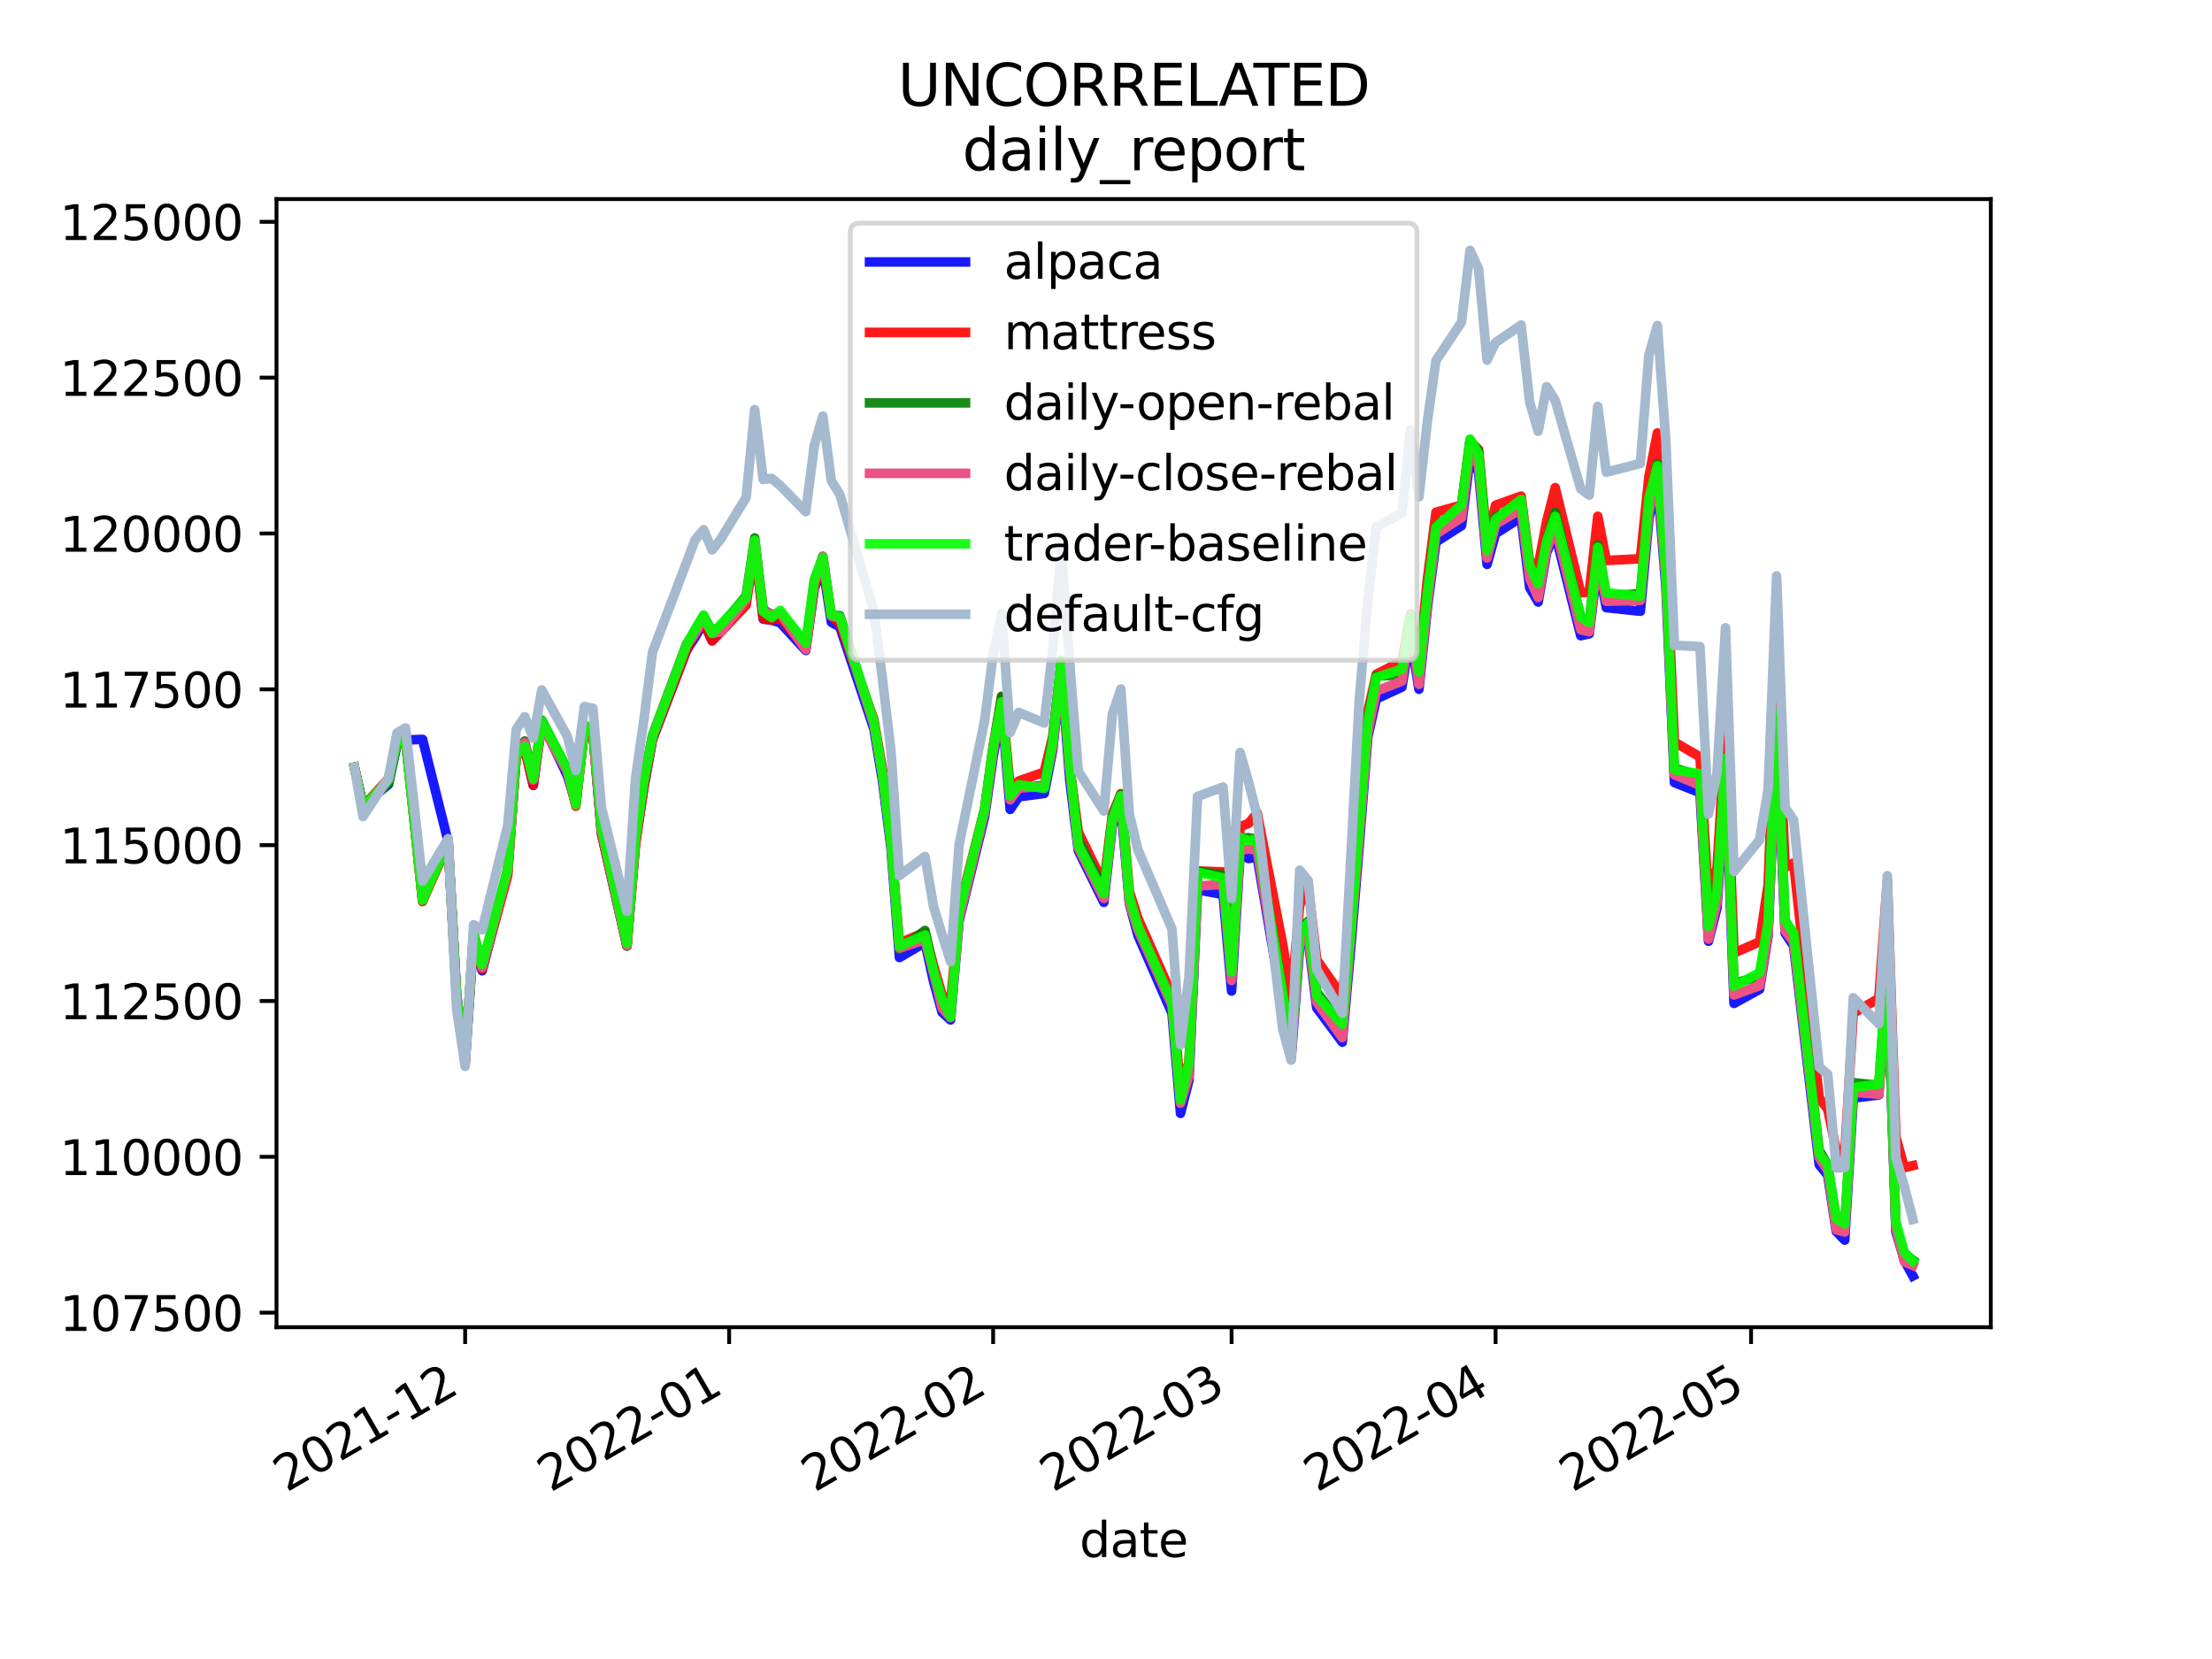 <?xml version="1.0" encoding="utf-8" standalone="no"?>
<!DOCTYPE svg PUBLIC "-//W3C//DTD SVG 1.1//EN"
  "http://www.w3.org/Graphics/SVG/1.1/DTD/svg11.dtd">
<svg height="345.6pt" version="1.1" viewBox="0 0 460.8 345.6" width="460.8pt" xmlns="http://www.w3.org/2000/svg" xmlns:xlink="http://www.w3.org/1999/xlink">
 <defs>
  <style type="text/css">*{stroke-linecap:butt;stroke-linejoin:round;}</style>
 </defs>
 <g id="figure_1">
  <g id="patch_1">
   <path d="M 0 345.6 
L 460.8 345.6 
L 460.8 0 
L 0 0 
z
" style="fill:#ffffff;"/>
  </g>
  <g id="axes_1">
   <g id="patch_2">
    <path d="M 57.6 276.48 
L 414.72 276.48 
L 414.72 41.472 
L 57.6 41.472 
z
" style="fill:#ffffff;"/>
   </g>
   <g id="matplotlib.axis_1">
    <g id="xtick_1">
     <g id="line2d_1">
      <defs>
       <path d="M 0 0 
L 0 3.5 
" id="mfcf75a4aae" style="stroke:#000000;stroke-width:0.8;"/>
      </defs>
      <g>
       <use style="stroke:#000000;stroke-width:0.8;" x="96.896" xlink:href="#mfcf75a4aae" y="276.48"/>
      </g>
     </g>
     <g id="text_1">
      <!-- 2021-12 -->
      <g transform="translate(59.671 310.952)rotate(-30)scale(0.1 -0.1)">
       <defs>
        <path d="M 1228 531 
L 3431 531 
L 3431 0 
L 469 0 
L 469 531 
Q 828 903 1448 1529 
Q 2069 2156 2228 2338 
Q 2531 2678 2651 2914 
Q 2772 3150 2772 3378 
Q 2772 3750 2511 3984 
Q 2250 4219 1831 4219 
Q 1534 4219 1204 4116 
Q 875 4013 500 3803 
L 500 4441 
Q 881 4594 1212 4672 
Q 1544 4750 1819 4750 
Q 2544 4750 2975 4387 
Q 3406 4025 3406 3419 
Q 3406 3131 3298 2873 
Q 3191 2616 2906 2266 
Q 2828 2175 2409 1742 
Q 1991 1309 1228 531 
z
" id="DejaVuSans-32" transform="scale(0.016)"/>
        <path d="M 2034 4250 
Q 1547 4250 1301 3770 
Q 1056 3291 1056 2328 
Q 1056 1369 1301 889 
Q 1547 409 2034 409 
Q 2525 409 2770 889 
Q 3016 1369 3016 2328 
Q 3016 3291 2770 3770 
Q 2525 4250 2034 4250 
z
M 2034 4750 
Q 2819 4750 3233 4129 
Q 3647 3509 3647 2328 
Q 3647 1150 3233 529 
Q 2819 -91 2034 -91 
Q 1250 -91 836 529 
Q 422 1150 422 2328 
Q 422 3509 836 4129 
Q 1250 4750 2034 4750 
z
" id="DejaVuSans-30" transform="scale(0.016)"/>
        <path d="M 794 531 
L 1825 531 
L 1825 4091 
L 703 3866 
L 703 4441 
L 1819 4666 
L 2450 4666 
L 2450 531 
L 3481 531 
L 3481 0 
L 794 0 
L 794 531 
z
" id="DejaVuSans-31" transform="scale(0.016)"/>
        <path d="M 313 2009 
L 1997 2009 
L 1997 1497 
L 313 1497 
L 313 2009 
z
" id="DejaVuSans-2d" transform="scale(0.016)"/>
       </defs>
       <use xlink:href="#DejaVuSans-32"/>
       <use x="63.623" xlink:href="#DejaVuSans-30"/>
       <use x="127.246" xlink:href="#DejaVuSans-32"/>
       <use x="190.869" xlink:href="#DejaVuSans-31"/>
       <use x="254.492" xlink:href="#DejaVuSans-2d"/>
       <use x="290.576" xlink:href="#DejaVuSans-31"/>
       <use x="354.199" xlink:href="#DejaVuSans-32"/>
      </g>
     </g>
    </g>
    <g id="xtick_2">
     <g id="line2d_2">
      <g>
       <use style="stroke:#000000;stroke-width:0.8;" x="151.892" xlink:href="#mfcf75a4aae" y="276.48"/>
      </g>
     </g>
     <g id="text_2">
      <!-- 2022-01 -->
      <g transform="translate(114.667 310.952)rotate(-30)scale(0.1 -0.1)">
       <use xlink:href="#DejaVuSans-32"/>
       <use x="63.623" xlink:href="#DejaVuSans-30"/>
       <use x="127.246" xlink:href="#DejaVuSans-32"/>
       <use x="190.869" xlink:href="#DejaVuSans-32"/>
       <use x="254.492" xlink:href="#DejaVuSans-2d"/>
       <use x="290.576" xlink:href="#DejaVuSans-30"/>
       <use x="354.199" xlink:href="#DejaVuSans-31"/>
      </g>
     </g>
    </g>
    <g id="xtick_3">
     <g id="line2d_3">
      <g>
       <use style="stroke:#000000;stroke-width:0.8;" x="206.888" xlink:href="#mfcf75a4aae" y="276.48"/>
      </g>
     </g>
     <g id="text_3">
      <!-- 2022-02 -->
      <g transform="translate(169.663 310.952)rotate(-30)scale(0.1 -0.1)">
       <use xlink:href="#DejaVuSans-32"/>
       <use x="63.623" xlink:href="#DejaVuSans-30"/>
       <use x="127.246" xlink:href="#DejaVuSans-32"/>
       <use x="190.869" xlink:href="#DejaVuSans-32"/>
       <use x="254.492" xlink:href="#DejaVuSans-2d"/>
       <use x="290.576" xlink:href="#DejaVuSans-30"/>
       <use x="354.199" xlink:href="#DejaVuSans-32"/>
      </g>
     </g>
    </g>
    <g id="xtick_4">
     <g id="line2d_4">
      <g>
       <use style="stroke:#000000;stroke-width:0.8;" x="256.562" xlink:href="#mfcf75a4aae" y="276.48"/>
      </g>
     </g>
     <g id="text_4">
      <!-- 2022-03 -->
      <g transform="translate(219.337 310.952)rotate(-30)scale(0.1 -0.1)">
       <defs>
        <path d="M 2597 2516 
Q 3050 2419 3304 2112 
Q 3559 1806 3559 1356 
Q 3559 666 3084 287 
Q 2609 -91 1734 -91 
Q 1441 -91 1130 -33 
Q 819 25 488 141 
L 488 750 
Q 750 597 1062 519 
Q 1375 441 1716 441 
Q 2309 441 2620 675 
Q 2931 909 2931 1356 
Q 2931 1769 2642 2001 
Q 2353 2234 1838 2234 
L 1294 2234 
L 1294 2753 
L 1863 2753 
Q 2328 2753 2575 2939 
Q 2822 3125 2822 3475 
Q 2822 3834 2567 4026 
Q 2313 4219 1838 4219 
Q 1578 4219 1281 4162 
Q 984 4106 628 3988 
L 628 4550 
Q 988 4650 1302 4700 
Q 1616 4750 1894 4750 
Q 2613 4750 3031 4423 
Q 3450 4097 3450 3541 
Q 3450 3153 3228 2886 
Q 3006 2619 2597 2516 
z
" id="DejaVuSans-33" transform="scale(0.016)"/>
       </defs>
       <use xlink:href="#DejaVuSans-32"/>
       <use x="63.623" xlink:href="#DejaVuSans-30"/>
       <use x="127.246" xlink:href="#DejaVuSans-32"/>
       <use x="190.869" xlink:href="#DejaVuSans-32"/>
       <use x="254.492" xlink:href="#DejaVuSans-2d"/>
       <use x="290.576" xlink:href="#DejaVuSans-30"/>
       <use x="354.199" xlink:href="#DejaVuSans-33"/>
      </g>
     </g>
    </g>
    <g id="xtick_5">
     <g id="line2d_5">
      <g>
       <use style="stroke:#000000;stroke-width:0.8;" x="311.558" xlink:href="#mfcf75a4aae" y="276.48"/>
      </g>
     </g>
     <g id="text_5">
      <!-- 2022-04 -->
      <g transform="translate(274.333 310.952)rotate(-30)scale(0.1 -0.1)">
       <defs>
        <path d="M 2419 4116 
L 825 1625 
L 2419 1625 
L 2419 4116 
z
M 2253 4666 
L 3047 4666 
L 3047 1625 
L 3713 1625 
L 3713 1100 
L 3047 1100 
L 3047 0 
L 2419 0 
L 2419 1100 
L 313 1100 
L 313 1709 
L 2253 4666 
z
" id="DejaVuSans-34" transform="scale(0.016)"/>
       </defs>
       <use xlink:href="#DejaVuSans-32"/>
       <use x="63.623" xlink:href="#DejaVuSans-30"/>
       <use x="127.246" xlink:href="#DejaVuSans-32"/>
       <use x="190.869" xlink:href="#DejaVuSans-32"/>
       <use x="254.492" xlink:href="#DejaVuSans-2d"/>
       <use x="290.576" xlink:href="#DejaVuSans-30"/>
       <use x="354.199" xlink:href="#DejaVuSans-34"/>
      </g>
     </g>
    </g>
    <g id="xtick_6">
     <g id="line2d_6">
      <g>
       <use style="stroke:#000000;stroke-width:0.8;" x="364.78" xlink:href="#mfcf75a4aae" y="276.48"/>
      </g>
     </g>
     <g id="text_6">
      <!-- 2022-05 -->
      <g transform="translate(327.555 310.952)rotate(-30)scale(0.1 -0.1)">
       <defs>
        <path d="M 691 4666 
L 3169 4666 
L 3169 4134 
L 1269 4134 
L 1269 2991 
Q 1406 3038 1543 3061 
Q 1681 3084 1819 3084 
Q 2600 3084 3056 2656 
Q 3513 2228 3513 1497 
Q 3513 744 3044 326 
Q 2575 -91 1722 -91 
Q 1428 -91 1123 -41 
Q 819 9 494 109 
L 494 744 
Q 775 591 1075 516 
Q 1375 441 1709 441 
Q 2250 441 2565 725 
Q 2881 1009 2881 1497 
Q 2881 1984 2565 2268 
Q 2250 2553 1709 2553 
Q 1456 2553 1204 2497 
Q 953 2441 691 2322 
L 691 4666 
z
" id="DejaVuSans-35" transform="scale(0.016)"/>
       </defs>
       <use xlink:href="#DejaVuSans-32"/>
       <use x="63.623" xlink:href="#DejaVuSans-30"/>
       <use x="127.246" xlink:href="#DejaVuSans-32"/>
       <use x="190.869" xlink:href="#DejaVuSans-32"/>
       <use x="254.492" xlink:href="#DejaVuSans-2d"/>
       <use x="290.576" xlink:href="#DejaVuSans-30"/>
       <use x="354.199" xlink:href="#DejaVuSans-35"/>
      </g>
     </g>
    </g>
    <g id="text_7">
     <!-- date -->
     <g transform="translate(224.885 324.351)scale(0.1 -0.1)">
      <defs>
       <path d="M 2906 2969 
L 2906 4863 
L 3481 4863 
L 3481 0 
L 2906 0 
L 2906 525 
Q 2725 213 2448 61 
Q 2172 -91 1784 -91 
Q 1150 -91 751 415 
Q 353 922 353 1747 
Q 353 2572 751 3078 
Q 1150 3584 1784 3584 
Q 2172 3584 2448 3432 
Q 2725 3281 2906 2969 
z
M 947 1747 
Q 947 1113 1208 752 
Q 1469 391 1925 391 
Q 2381 391 2643 752 
Q 2906 1113 2906 1747 
Q 2906 2381 2643 2742 
Q 2381 3103 1925 3103 
Q 1469 3103 1208 2742 
Q 947 2381 947 1747 
z
" id="DejaVuSans-64" transform="scale(0.016)"/>
       <path d="M 2194 1759 
Q 1497 1759 1228 1600 
Q 959 1441 959 1056 
Q 959 750 1161 570 
Q 1363 391 1709 391 
Q 2188 391 2477 730 
Q 2766 1069 2766 1631 
L 2766 1759 
L 2194 1759 
z
M 3341 1997 
L 3341 0 
L 2766 0 
L 2766 531 
Q 2569 213 2275 61 
Q 1981 -91 1556 -91 
Q 1019 -91 701 211 
Q 384 513 384 1019 
Q 384 1609 779 1909 
Q 1175 2209 1959 2209 
L 2766 2209 
L 2766 2266 
Q 2766 2663 2505 2880 
Q 2244 3097 1772 3097 
Q 1472 3097 1187 3025 
Q 903 2953 641 2809 
L 641 3341 
Q 956 3463 1253 3523 
Q 1550 3584 1831 3584 
Q 2591 3584 2966 3190 
Q 3341 2797 3341 1997 
z
" id="DejaVuSans-61" transform="scale(0.016)"/>
       <path d="M 1172 4494 
L 1172 3500 
L 2356 3500 
L 2356 3053 
L 1172 3053 
L 1172 1153 
Q 1172 725 1289 603 
Q 1406 481 1766 481 
L 2356 481 
L 2356 0 
L 1766 0 
Q 1100 0 847 248 
Q 594 497 594 1153 
L 594 3053 
L 172 3053 
L 172 3500 
L 594 3500 
L 594 4494 
L 1172 4494 
z
" id="DejaVuSans-74" transform="scale(0.016)"/>
       <path d="M 3597 1894 
L 3597 1613 
L 953 1613 
Q 991 1019 1311 708 
Q 1631 397 2203 397 
Q 2534 397 2845 478 
Q 3156 559 3463 722 
L 3463 178 
Q 3153 47 2828 -22 
Q 2503 -91 2169 -91 
Q 1331 -91 842 396 
Q 353 884 353 1716 
Q 353 2575 817 3079 
Q 1281 3584 2069 3584 
Q 2775 3584 3186 3129 
Q 3597 2675 3597 1894 
z
M 3022 2063 
Q 3016 2534 2758 2815 
Q 2500 3097 2075 3097 
Q 1594 3097 1305 2825 
Q 1016 2553 972 2059 
L 3022 2063 
z
" id="DejaVuSans-65" transform="scale(0.016)"/>
      </defs>
      <use xlink:href="#DejaVuSans-64"/>
      <use x="63.477" xlink:href="#DejaVuSans-61"/>
      <use x="124.756" xlink:href="#DejaVuSans-74"/>
      <use x="163.965" xlink:href="#DejaVuSans-65"/>
     </g>
    </g>
   </g>
   <g id="matplotlib.axis_2">
    <g id="ytick_1">
     <g id="line2d_7">
      <defs>
       <path d="M 0 0 
L -3.5 0 
" id="m49175051e1" style="stroke:#000000;stroke-width:0.8;"/>
      </defs>
      <g>
       <use style="stroke:#000000;stroke-width:0.8;" x="57.6" xlink:href="#m49175051e1" y="273.456"/>
      </g>
     </g>
     <g id="text_8">
      <!-- 107500 -->
      <g transform="translate(12.425 277.255)scale(0.1 -0.1)">
       <defs>
        <path d="M 525 4666 
L 3525 4666 
L 3525 4397 
L 1831 0 
L 1172 0 
L 2766 4134 
L 525 4134 
L 525 4666 
z
" id="DejaVuSans-37" transform="scale(0.016)"/>
       </defs>
       <use xlink:href="#DejaVuSans-31"/>
       <use x="63.623" xlink:href="#DejaVuSans-30"/>
       <use x="127.246" xlink:href="#DejaVuSans-37"/>
       <use x="190.869" xlink:href="#DejaVuSans-35"/>
       <use x="254.492" xlink:href="#DejaVuSans-30"/>
       <use x="318.115" xlink:href="#DejaVuSans-30"/>
      </g>
     </g>
    </g>
    <g id="ytick_2">
     <g id="line2d_8">
      <g>
       <use style="stroke:#000000;stroke-width:0.8;" x="57.6" xlink:href="#m49175051e1" y="240.991"/>
      </g>
     </g>
     <g id="text_9">
      <!-- 110000 -->
      <g transform="translate(12.425 244.791)scale(0.1 -0.1)">
       <use xlink:href="#DejaVuSans-31"/>
       <use x="63.623" xlink:href="#DejaVuSans-31"/>
       <use x="127.246" xlink:href="#DejaVuSans-30"/>
       <use x="190.869" xlink:href="#DejaVuSans-30"/>
       <use x="254.492" xlink:href="#DejaVuSans-30"/>
       <use x="318.115" xlink:href="#DejaVuSans-30"/>
      </g>
     </g>
    </g>
    <g id="ytick_3">
     <g id="line2d_9">
      <g>
       <use style="stroke:#000000;stroke-width:0.8;" x="57.6" xlink:href="#m49175051e1" y="208.527"/>
      </g>
     </g>
     <g id="text_10">
      <!-- 112500 -->
      <g transform="translate(12.425 212.326)scale(0.1 -0.1)">
       <use xlink:href="#DejaVuSans-31"/>
       <use x="63.623" xlink:href="#DejaVuSans-31"/>
       <use x="127.246" xlink:href="#DejaVuSans-32"/>
       <use x="190.869" xlink:href="#DejaVuSans-35"/>
       <use x="254.492" xlink:href="#DejaVuSans-30"/>
       <use x="318.115" xlink:href="#DejaVuSans-30"/>
      </g>
     </g>
    </g>
    <g id="ytick_4">
     <g id="line2d_10">
      <g>
       <use style="stroke:#000000;stroke-width:0.8;" x="57.6" xlink:href="#m49175051e1" y="176.062"/>
      </g>
     </g>
     <g id="text_11">
      <!-- 115000 -->
      <g transform="translate(12.425 179.862)scale(0.1 -0.1)">
       <use xlink:href="#DejaVuSans-31"/>
       <use x="63.623" xlink:href="#DejaVuSans-31"/>
       <use x="127.246" xlink:href="#DejaVuSans-35"/>
       <use x="190.869" xlink:href="#DejaVuSans-30"/>
       <use x="254.492" xlink:href="#DejaVuSans-30"/>
       <use x="318.115" xlink:href="#DejaVuSans-30"/>
      </g>
     </g>
    </g>
    <g id="ytick_5">
     <g id="line2d_11">
      <g>
       <use style="stroke:#000000;stroke-width:0.8;" x="57.6" xlink:href="#m49175051e1" y="143.598"/>
      </g>
     </g>
     <g id="text_12">
      <!-- 117500 -->
      <g transform="translate(12.425 147.397)scale(0.1 -0.1)">
       <use xlink:href="#DejaVuSans-31"/>
       <use x="63.623" xlink:href="#DejaVuSans-31"/>
       <use x="127.246" xlink:href="#DejaVuSans-37"/>
       <use x="190.869" xlink:href="#DejaVuSans-35"/>
       <use x="254.492" xlink:href="#DejaVuSans-30"/>
       <use x="318.115" xlink:href="#DejaVuSans-30"/>
      </g>
     </g>
    </g>
    <g id="ytick_6">
     <g id="line2d_12">
      <g>
       <use style="stroke:#000000;stroke-width:0.8;" x="57.6" xlink:href="#m49175051e1" y="111.133"/>
      </g>
     </g>
     <g id="text_13">
      <!-- 120000 -->
      <g transform="translate(12.425 114.933)scale(0.1 -0.1)">
       <use xlink:href="#DejaVuSans-31"/>
       <use x="63.623" xlink:href="#DejaVuSans-32"/>
       <use x="127.246" xlink:href="#DejaVuSans-30"/>
       <use x="190.869" xlink:href="#DejaVuSans-30"/>
       <use x="254.492" xlink:href="#DejaVuSans-30"/>
       <use x="318.115" xlink:href="#DejaVuSans-30"/>
      </g>
     </g>
    </g>
    <g id="ytick_7">
     <g id="line2d_13">
      <g>
       <use style="stroke:#000000;stroke-width:0.8;" x="57.6" xlink:href="#m49175051e1" y="78.669"/>
      </g>
     </g>
     <g id="text_14">
      <!-- 122500 -->
      <g transform="translate(12.425 82.468)scale(0.1 -0.1)">
       <use xlink:href="#DejaVuSans-31"/>
       <use x="63.623" xlink:href="#DejaVuSans-32"/>
       <use x="127.246" xlink:href="#DejaVuSans-32"/>
       <use x="190.869" xlink:href="#DejaVuSans-35"/>
       <use x="254.492" xlink:href="#DejaVuSans-30"/>
       <use x="318.115" xlink:href="#DejaVuSans-30"/>
      </g>
     </g>
    </g>
    <g id="ytick_8">
     <g id="line2d_14">
      <g>
       <use style="stroke:#000000;stroke-width:0.8;" x="57.6" xlink:href="#m49175051e1" y="46.204"/>
      </g>
     </g>
     <g id="text_15">
      <!-- 125000 -->
      <g transform="translate(12.425 50.004)scale(0.1 -0.1)">
       <use xlink:href="#DejaVuSans-31"/>
       <use x="63.623" xlink:href="#DejaVuSans-32"/>
       <use x="127.246" xlink:href="#DejaVuSans-35"/>
       <use x="190.869" xlink:href="#DejaVuSans-30"/>
       <use x="254.492" xlink:href="#DejaVuSans-30"/>
       <use x="318.115" xlink:href="#DejaVuSans-30"/>
      </g>
     </g>
    </g>
   </g>
   <g id="line2d_15">
    <path clip-path="url(#pb725df266c)" d="M 73.833 159.823 
L 75.607 167.698 
L 80.929 163.422 
L 82.703 155.16 
L 84.477 154.162 
L 88.025 154.02 
L 93.347 175.313 
L 95.122 207.034 
L 96.896 221.5 
L 98.67 195.432 
L 100.444 202.224 
L 105.766 181.635 
L 107.54 157.687 
L 109.314 155.713 
L 111.088 163.61 
L 112.862 150.395 
L 118.184 161.584 
L 119.959 167.391 
L 121.733 152.226 
L 123.507 152.228 
L 125.281 173.538 
L 130.603 197.031 
L 132.377 175.58 
L 134.151 163.918 
L 135.925 154.075 
L 143.021 135.488 
L 144.795 132.758 
L 146.57 129.674 
L 148.344 133.407 
L 150.118 131.387 
L 155.44 124.878 
L 157.214 113.206 
L 158.988 128.976 
L 160.762 129.207 
L 162.536 129.732 
L 167.858 135.507 
L 169.632 122.639 
L 171.406 117.854 
L 173.181 129.607 
L 174.955 130.62 
L 182.051 151.873 
L 183.825 162.573 
L 185.599 176.534 
L 187.373 199.47 
L 192.695 196.327 
L 194.469 204.424 
L 196.243 210.86 
L 198.018 212.47 
L 199.792 191.827 
L 205.114 170.156 
L 206.888 157.715 
L 208.662 147.387 
L 210.436 168.614 
L 212.21 165.993 
L 217.532 165.289 
L 219.306 156.179 
L 221.08 139.685 
L 222.854 162.52 
L 224.629 177.209 
L 229.951 187.974 
L 231.725 171.905 
L 233.499 167.727 
L 235.273 188.262 
L 237.047 194.855 
L 244.143 211.068 
L 245.917 231.941 
L 247.691 224.986 
L 249.466 185.363 
L 254.788 186.348 
L 256.562 206.456 
L 258.336 177.799 
L 260.11 178.847 
L 261.884 178.499 
L 267.206 209.844 
L 268.98 220.403 
L 270.754 197.163 
L 272.528 195.889 
L 274.302 209.964 
L 279.625 217.103 
L 281.399 197.266 
L 283.173 175.918 
L 284.947 153.478 
L 286.721 145.577 
L 292.043 143.134 
L 293.817 132.314 
L 295.591 143.585 
L 297.365 126.461 
L 299.139 112.896 
L 304.462 109.503 
L 306.236 95.465 
L 308.01 98.277 
L 309.784 117.567 
L 311.558 111.167 
L 316.88 107.775 
L 318.654 122.413 
L 320.428 125.41 
L 322.202 115.096 
L 323.976 111.175 
L 329.299 132.428 
L 331.073 132.035 
L 332.847 117.271 
L 334.621 126.582 
L 341.717 127.333 
L 343.491 108.095 
L 345.265 100.299 
L 347.039 122.293 
L 348.813 163.022 
L 354.136 165.125 
L 355.91 196.081 
L 357.684 189.133 
L 359.458 161.463 
L 361.232 209.022 
L 366.554 206.086 
L 368.328 194.974 
L 370.102 152.155 
L 371.876 194.4 
L 373.65 197.074 
L 378.973 242.633 
L 380.747 244.798 
L 382.521 256.522 
L 384.295 258.342 
L 386.069 228.756 
L 391.391 228.087 
L 393.165 202.468 
L 394.939 256.539 
L 396.713 262.573 
L 398.487 265.798 
" style="fill:none;stroke:#0000ff;stroke-linecap:square;stroke-opacity:0.9;stroke-width:2;"/>
   </g>
   <g id="line2d_16">
    <path clip-path="url(#pb725df266c)" d="M 73.833 159.823 
L 75.607 168.023 
L 80.929 162.193 
L 82.703 155.121 
L 84.477 153.805 
L 88.025 187.818 
L 93.347 175.715 
L 95.122 208.199 
L 96.896 221.333 
L 98.67 194.87 
L 100.444 201.884 
L 105.766 182.423 
L 107.54 157.402 
L 109.314 156.11 
L 111.088 163.561 
L 112.862 151.001 
L 118.184 160.491 
L 119.959 167.954 
L 121.733 151.727 
L 123.507 152.596 
L 125.281 173.638 
L 130.603 197.033 
L 132.377 176.127 
L 134.151 163.862 
L 135.925 154.029 
L 143.021 135.463 
L 144.795 131.88 
L 146.57 129.592 
L 148.344 133.532 
L 150.118 131.696 
L 155.44 126.054 
L 157.214 113.899 
L 158.988 128.852 
L 160.762 129.163 
L 162.536 128.743 
L 167.858 134.97 
L 169.632 122.337 
L 171.406 117.18 
L 173.181 128.373 
L 174.955 129.924 
L 182.051 149.914 
L 183.825 160.168 
L 185.599 175.549 
L 187.373 196.473 
L 192.695 194.218 
L 194.469 201.131 
L 196.243 207.233 
L 198.018 209.167 
L 199.792 189.389 
L 205.114 168.47 
L 206.888 155.408 
L 208.662 145.134 
L 210.436 164.063 
L 212.21 162.706 
L 217.532 160.83 
L 219.306 153.427 
L 221.08 137.748 
L 222.854 159.882 
L 224.629 173.295 
L 229.951 184.212 
L 231.725 169.655 
L 233.499 165.326 
L 235.273 185.695 
L 237.047 191.275 
L 244.143 207.262 
L 245.917 226.881 
L 247.691 221.202 
L 249.466 181.435 
L 254.788 181.633 
L 256.562 199.81 
L 258.336 172.209 
L 260.11 171.532 
L 261.884 169.344 
L 267.206 196.693 
L 268.98 207.753 
L 270.754 188.49 
L 272.528 184.587 
L 274.302 199.943 
L 279.625 207.55 
L 281.399 190.562 
L 283.173 171.558 
L 284.947 148.189 
L 286.721 140.453 
L 292.043 137.733 
L 293.817 127.976 
L 295.591 138.335 
L 297.365 120.549 
L 299.139 106.705 
L 304.462 105.219 
L 306.236 92.057 
L 308.01 93.629 
L 309.784 112.909 
L 311.558 105.248 
L 316.88 103.349 
L 318.654 117.032 
L 320.428 117.838 
L 322.202 108.573 
L 323.976 101.587 
L 329.299 123.471 
L 331.073 123.38 
L 332.847 107.545 
L 334.621 116.748 
L 341.717 116.402 
L 343.491 99.352 
L 345.265 90.188 
L 347.039 113.713 
L 348.813 154.595 
L 354.136 157.677 
L 355.91 187.298 
L 357.684 180.794 
L 359.458 152.124 
L 361.232 198.531 
L 366.554 196.189 
L 368.328 184.308 
L 370.102 139.815 
L 371.876 180.707 
L 373.65 179.774 
L 378.973 228.745 
L 380.747 231.058 
L 382.521 239.611 
L 384.295 240.316 
L 386.069 211.065 
L 391.391 207.984 
L 393.165 183.455 
L 394.939 236.798 
L 396.713 243.258 
L 398.487 242.819 
" style="fill:none;stroke:#ff0000;stroke-linecap:square;stroke-opacity:0.9;stroke-width:2;"/>
   </g>
   <g id="line2d_17">
    <path clip-path="url(#pb725df266c)" d="M 73.833 159.823 
L 75.607 167.995 
L 80.929 163.139 
L 82.703 154.616 
L 84.477 154.048 
L 88.025 187.413 
L 93.347 175.115 
L 95.122 207.767 
L 96.896 220.561 
L 98.67 194.201 
L 100.444 201.528 
L 105.766 181.063 
L 107.54 156.59 
L 109.314 154.36 
L 111.088 162.283 
L 112.862 149.997 
L 118.184 160.335 
L 119.959 167.269 
L 121.733 151.611 
L 123.507 151.47 
L 125.281 172.905 
L 130.603 197.084 
L 132.377 174.414 
L 134.151 162.421 
L 135.925 153.188 
L 143.021 134.146 
L 144.795 131.483 
L 146.57 128.381 
L 148.344 131.458 
L 150.118 130.554 
L 155.44 124.063 
L 157.214 112.054 
L 158.988 126.981 
L 160.762 128.023 
L 162.536 127.836 
L 167.858 134.219 
L 169.632 121.265 
L 171.406 115.886 
L 173.181 128.197 
L 174.955 128.253 
L 182.051 150.694 
L 183.825 161.307 
L 185.599 174.836 
L 187.373 197.759 
L 192.695 193.822 
L 194.469 202.258 
L 196.243 208.545 
L 198.018 210.868 
L 199.792 190.762 
L 205.114 168.783 
L 206.888 156.004 
L 208.662 145.042 
L 210.436 166.195 
L 212.21 164.176 
L 217.532 163.588 
L 219.306 153.923 
L 221.08 137.704 
L 222.854 159.768 
L 224.629 174.93 
L 229.951 185.344 
L 231.725 170.21 
L 233.499 165.534 
L 235.273 187.233 
L 237.047 193.311 
L 244.143 208.965 
L 245.917 229.146 
L 247.691 222.044 
L 249.466 181.424 
L 254.788 182.303 
L 256.562 202.342 
L 258.336 174.591 
L 260.11 174.504 
L 261.884 174.827 
L 267.206 206.541 
L 268.98 217.604 
L 270.754 193.634 
L 272.528 191.872 
L 274.302 206.631 
L 279.625 213.697 
L 281.399 193.391 
L 283.173 171.807 
L 284.947 149.877 
L 286.721 140.834 
L 292.043 140.603 
L 293.817 128.528 
L 295.591 139.937 
L 297.365 123.263 
L 299.139 109.652 
L 304.462 105.545 
L 306.236 91.69 
L 308.01 94.005 
L 309.784 114.354 
L 311.558 107.724 
L 316.88 104.857 
L 318.654 118.149 
L 320.428 121.458 
L 322.202 112.684 
L 323.976 106.68 
L 329.299 128.536 
L 331.073 129.391 
L 332.847 113.587 
L 334.621 124.132 
L 341.717 123.672 
L 343.491 104.552 
L 345.265 96.632 
L 347.039 119.673 
L 348.813 159.998 
L 354.136 161.615 
L 355.91 193.58 
L 357.684 185.739 
L 359.458 157.913 
L 361.232 204.805 
L 366.554 203.419 
L 368.328 192.62 
L 370.102 148.679 
L 371.876 191.765 
L 373.65 194.747 
L 378.973 239.604 
L 380.747 242.652 
L 382.521 254.037 
L 384.295 255.5 
L 386.069 225.538 
L 391.391 226.098 
L 393.165 201.089 
L 394.939 255.514 
L 396.713 261.124 
L 398.487 262.491 
" style="fill:none;stroke:#008000;stroke-linecap:square;stroke-opacity:0.9;stroke-width:2;"/>
   </g>
   <g id="line2d_18">
    <path clip-path="url(#pb725df266c)" d="M 73.833 159.823 
L 75.607 168.427 
L 80.929 162.323 
L 82.703 154.044 
L 84.477 153.979 
L 88.025 187.487 
L 93.347 174.731 
L 95.122 207.499 
L 96.896 220.251 
L 98.67 194.613 
L 100.444 201.559 
L 105.766 181.551 
L 107.54 157.636 
L 109.314 154.727 
L 111.088 162.485 
L 112.862 151.004 
L 118.184 160.781 
L 119.959 167.701 
L 121.733 150.987 
L 123.507 152.577 
L 125.281 172.939 
L 130.603 196.954 
L 132.377 175.138 
L 134.151 162.256 
L 135.925 153.448 
L 143.021 134.422 
L 144.795 131.962 
L 146.57 128.757 
L 148.344 131.9 
L 150.118 131.646 
L 155.44 124.83 
L 157.214 112.731 
L 158.988 127.332 
L 160.762 127.958 
L 162.536 127.782 
L 167.858 135.332 
L 169.632 121.518 
L 171.406 115.912 
L 173.181 128.315 
L 174.955 128.788 
L 182.051 150.961 
L 183.825 161.26 
L 185.599 175.374 
L 187.373 197.496 
L 192.695 195.769 
L 194.469 202.683 
L 196.243 209.973 
L 198.018 211.994 
L 199.792 191.328 
L 205.114 169.274 
L 206.888 156.606 
L 208.662 146.537 
L 210.436 166.598 
L 212.21 164.178 
L 217.532 163.782 
L 219.306 155.5 
L 221.08 139.009 
L 222.854 160.297 
L 224.629 176.629 
L 229.951 187.165 
L 231.725 171.3 
L 233.499 166.001 
L 235.273 188.157 
L 237.047 193.658 
L 244.143 209.453 
L 245.917 229.82 
L 247.691 224.062 
L 249.466 184.563 
L 254.788 184.249 
L 256.562 204.253 
L 258.336 177.128 
L 260.11 176.848 
L 261.884 177.092 
L 267.206 209.361 
L 268.98 219.29 
L 270.754 196.35 
L 272.528 195.042 
L 274.302 208.752 
L 279.625 216.146 
L 281.399 194.828 
L 283.173 174.2 
L 284.947 152.515 
L 286.721 143.948 
L 292.043 141.901 
L 293.817 130.258 
L 295.591 142.559 
L 297.365 125.514 
L 299.139 111.243 
L 304.462 107.811 
L 306.236 93.692 
L 308.01 96.861 
L 309.784 116.227 
L 311.558 109.224 
L 316.88 106.047 
L 318.654 120.425 
L 320.428 124.484 
L 322.202 114.532 
L 323.976 109.645 
L 329.299 131.179 
L 331.073 131.598 
L 332.847 116.037 
L 334.621 125.256 
L 341.717 125.086 
L 343.491 106.797 
L 345.265 97.979 
L 347.039 120.916 
L 348.813 161.391 
L 354.136 163.592 
L 355.91 195.615 
L 357.684 187.846 
L 359.458 159.398 
L 361.232 207.269 
L 366.554 205.328 
L 368.328 194.382 
L 370.102 151.298 
L 371.876 193.862 
L 373.65 196.229 
L 378.973 241.141 
L 380.747 243.824 
L 382.521 256.179 
L 384.295 256.641 
L 386.069 227.52 
L 391.391 227.95 
L 393.165 201.788 
L 394.939 255.822 
L 396.713 262.845 
L 398.487 263.607 
" style="fill:none;stroke:#ec5283;stroke-linecap:square;stroke-width:2;"/>
   </g>
   <g id="line2d_19">
    <path clip-path="url(#pb725df266c)" d="M 73.833 159.823 
L 75.607 168.207 
L 80.929 162.522 
L 82.703 154.547 
L 84.477 153.996 
L 88.025 187.518 
L 93.347 175.317 
L 95.122 207.688 
L 96.896 220.524 
L 98.67 194.609 
L 100.444 200.888 
L 105.766 180.917 
L 107.54 156.778 
L 109.314 155.469 
L 111.088 162.222 
L 112.862 150.184 
L 118.184 160.105 
L 119.959 167.568 
L 121.733 151.666 
L 123.507 151.201 
L 125.281 172.316 
L 130.603 196.507 
L 132.377 174.432 
L 134.151 162.577 
L 135.925 153.385 
L 143.021 134.37 
L 144.795 131.046 
L 146.57 128.118 
L 148.344 131.959 
L 150.118 130.137 
L 155.44 124.384 
L 157.214 112.527 
L 158.988 127.406 
L 160.762 128.66 
L 162.536 127.154 
L 167.858 133.965 
L 169.632 120.585 
L 171.406 116.1 
L 173.181 128.127 
L 174.955 128.506 
L 182.051 150.361 
L 183.825 161.241 
L 185.599 175.245 
L 187.373 197.104 
L 192.695 194.78 
L 194.469 202.186 
L 196.243 208.23 
L 198.018 211.821 
L 199.792 190.013 
L 205.114 168.459 
L 206.888 155.593 
L 208.662 146.21 
L 210.436 165.778 
L 212.21 163.466 
L 217.532 164.234 
L 219.306 154.481 
L 221.08 137.529 
L 222.854 159.699 
L 224.629 176.014 
L 229.951 186.182 
L 231.725 170.61 
L 233.499 165.749 
L 235.273 186.832 
L 237.047 192.869 
L 244.143 208.681 
L 245.917 229.119 
L 247.691 221.329 
L 249.466 181.691 
L 254.788 182.908 
L 256.562 202.472 
L 258.336 174.435 
L 260.11 175.165 
L 261.884 174.748 
L 267.206 206.942 
L 268.98 217.696 
L 270.754 194.609 
L 272.528 192.223 
L 274.302 207.423 
L 279.625 213.379 
L 281.399 193.64 
L 283.173 171.713 
L 284.947 150.204 
L 286.721 141.119 
L 292.043 139.395 
L 293.817 128.249 
L 295.591 139.954 
L 297.365 123.322 
L 299.139 109.817 
L 304.462 105.182 
L 306.236 91.468 
L 308.01 94.54 
L 309.784 114.716 
L 311.558 108.191 
L 316.88 104.051 
L 318.654 117.763 
L 320.428 121.624 
L 322.202 112.716 
L 323.976 107.594 
L 329.299 128.566 
L 331.073 129.669 
L 332.847 114.001 
L 334.621 123.461 
L 341.717 124.21 
L 343.491 103.84 
L 345.265 97.021 
L 347.039 118.757 
L 348.813 160.354 
L 354.136 161.198 
L 355.91 192.954 
L 357.684 185.495 
L 359.458 157.959 
L 361.232 205.43 
L 366.554 202.601 
L 368.328 192.129 
L 370.102 148.515 
L 371.876 191.905 
L 373.65 194.329 
L 378.973 240.34 
L 380.747 242.58 
L 382.521 253.879 
L 384.295 254.963 
L 386.069 226.548 
L 391.391 225.843 
L 393.165 200.358 
L 394.939 254.475 
L 396.713 260.904 
L 398.487 262.691 
" style="fill:none;stroke:#00ff00;stroke-linecap:square;stroke-opacity:0.9;stroke-width:2;"/>
   </g>
   <g id="line2d_20">
    <path clip-path="url(#pb725df266c)" d="M 73.833 159.823 
L 75.607 170.102 
L 80.929 162.024 
L 82.703 152.676 
L 84.477 151.648 
L 88.025 183.56 
L 93.347 174.725 
L 95.122 210.205 
L 96.896 222.132 
L 98.67 192.651 
L 100.444 193.679 
L 105.766 171.952 
L 107.54 151.965 
L 109.314 149.315 
L 111.088 153.748 
L 112.862 143.737 
L 118.184 153.392 
L 119.959 160.477 
L 121.733 147.19 
L 123.507 147.559 
L 125.281 168.194 
L 130.603 189.829 
L 132.377 162.256 
L 134.151 149.81 
L 135.925 135.855 
L 143.021 117.155 
L 144.795 112.469 
L 146.57 110.342 
L 148.344 114.555 
L 150.118 112.334 
L 155.44 103.614 
L 157.214 85.334 
L 158.988 99.858 
L 160.762 99.678 
L 162.536 101.155 
L 167.858 106.581 
L 169.632 92.834 
L 171.406 86.673 
L 173.181 100.143 
L 174.955 102.997 
L 182.051 127.356 
L 183.825 141.451 
L 185.599 156.366 
L 187.373 182.376 
L 192.695 178.427 
L 194.469 188.815 
L 196.243 194.688 
L 198.018 200.325 
L 199.792 176.007 
L 205.114 150.057 
L 206.888 136.331 
L 208.662 127.79 
L 210.436 152.592 
L 212.21 148.412 
L 217.532 150.606 
L 219.306 135.174 
L 221.08 114.332 
L 222.854 138.368 
L 224.629 160.671 
L 229.951 168.944 
L 231.725 148.778 
L 233.499 143.53 
L 235.273 169.645 
L 237.047 177.015 
L 244.143 193.538 
L 245.917 217.621 
L 247.691 203.455 
L 249.466 165.921 
L 254.788 163.948 
L 256.562 187.149 
L 258.336 156.768 
L 260.11 162.953 
L 261.884 169.995 
L 267.206 214.35 
L 268.98 220.863 
L 270.754 181.281 
L 272.528 183.452 
L 274.302 201.994 
L 279.625 211.05 
L 281.399 178.582 
L 283.173 145.592 
L 284.947 125.121 
L 286.721 109.726 
L 292.043 106.909 
L 293.817 89.534 
L 295.591 103.503 
L 297.365 87.632 
L 299.139 75.124 
L 304.462 67.099 
L 306.236 52.154 
L 308.01 55.987 
L 309.784 75.017 
L 311.558 71.352 
L 316.88 67.712 
L 318.654 83.744 
L 320.428 89.842 
L 322.202 80.546 
L 323.976 83.394 
L 329.299 101.866 
L 331.073 103.135 
L 332.847 84.656 
L 334.621 98.379 
L 341.717 96.536 
L 343.491 73.983 
L 345.265 67.815 
L 347.039 92.109 
L 348.813 134.426 
L 354.136 134.698 
L 355.91 169.58 
L 357.684 161.032 
L 359.458 130.775 
L 361.232 181.541 
L 366.554 174.941 
L 368.328 164.462 
L 370.102 119.977 
L 371.876 168.198 
L 373.65 170.856 
L 378.973 222.291 
L 380.747 223.794 
L 382.521 243.29 
L 384.295 243.206 
L 386.069 207.857 
L 391.391 213.276 
L 393.165 182.43 
L 394.939 241.167 
L 396.713 247.145 
L 398.487 254.026 
" style="fill:none;stroke:#a5b9cf;stroke-linecap:square;stroke-width:2;"/>
   </g>
   <g id="patch_3">
    <path d="M 57.6 276.48 
L 57.6 41.472 
" style="fill:none;stroke:#000000;stroke-linecap:square;stroke-linejoin:miter;stroke-width:0.8;"/>
   </g>
   <g id="patch_4">
    <path d="M 414.72 276.48 
L 414.72 41.472 
" style="fill:none;stroke:#000000;stroke-linecap:square;stroke-linejoin:miter;stroke-width:0.8;"/>
   </g>
   <g id="patch_5">
    <path d="M 57.6 276.48 
L 414.72 276.48 
" style="fill:none;stroke:#000000;stroke-linecap:square;stroke-linejoin:miter;stroke-width:0.8;"/>
   </g>
   <g id="patch_6">
    <path d="M 57.6 41.472 
L 414.72 41.472 
" style="fill:none;stroke:#000000;stroke-linecap:square;stroke-linejoin:miter;stroke-width:0.8;"/>
   </g>
   <g id="text_16">
    <!-- UNCORRELATED -->
    <g transform="translate(187.044 22.035)scale(0.12 -0.12)">
     <defs>
      <path d="M 556 4666 
L 1191 4666 
L 1191 1831 
Q 1191 1081 1462 751 
Q 1734 422 2344 422 
Q 2950 422 3222 751 
Q 3494 1081 3494 1831 
L 3494 4666 
L 4128 4666 
L 4128 1753 
Q 4128 841 3676 375 
Q 3225 -91 2344 -91 
Q 1459 -91 1007 375 
Q 556 841 556 1753 
L 556 4666 
z
" id="DejaVuSans-55" transform="scale(0.016)"/>
      <path d="M 628 4666 
L 1478 4666 
L 3547 763 
L 3547 4666 
L 4159 4666 
L 4159 0 
L 3309 0 
L 1241 3903 
L 1241 0 
L 628 0 
L 628 4666 
z
" id="DejaVuSans-4e" transform="scale(0.016)"/>
      <path d="M 4122 4306 
L 4122 3641 
Q 3803 3938 3442 4084 
Q 3081 4231 2675 4231 
Q 1875 4231 1450 3742 
Q 1025 3253 1025 2328 
Q 1025 1406 1450 917 
Q 1875 428 2675 428 
Q 3081 428 3442 575 
Q 3803 722 4122 1019 
L 4122 359 
Q 3791 134 3420 21 
Q 3050 -91 2638 -91 
Q 1578 -91 968 557 
Q 359 1206 359 2328 
Q 359 3453 968 4101 
Q 1578 4750 2638 4750 
Q 3056 4750 3426 4639 
Q 3797 4528 4122 4306 
z
" id="DejaVuSans-43" transform="scale(0.016)"/>
      <path d="M 2522 4238 
Q 1834 4238 1429 3725 
Q 1025 3213 1025 2328 
Q 1025 1447 1429 934 
Q 1834 422 2522 422 
Q 3209 422 3611 934 
Q 4013 1447 4013 2328 
Q 4013 3213 3611 3725 
Q 3209 4238 2522 4238 
z
M 2522 4750 
Q 3503 4750 4090 4092 
Q 4678 3434 4678 2328 
Q 4678 1225 4090 567 
Q 3503 -91 2522 -91 
Q 1538 -91 948 565 
Q 359 1222 359 2328 
Q 359 3434 948 4092 
Q 1538 4750 2522 4750 
z
" id="DejaVuSans-4f" transform="scale(0.016)"/>
      <path d="M 2841 2188 
Q 3044 2119 3236 1894 
Q 3428 1669 3622 1275 
L 4263 0 
L 3584 0 
L 2988 1197 
Q 2756 1666 2539 1819 
Q 2322 1972 1947 1972 
L 1259 1972 
L 1259 0 
L 628 0 
L 628 4666 
L 2053 4666 
Q 2853 4666 3247 4331 
Q 3641 3997 3641 3322 
Q 3641 2881 3436 2590 
Q 3231 2300 2841 2188 
z
M 1259 4147 
L 1259 2491 
L 2053 2491 
Q 2509 2491 2742 2702 
Q 2975 2913 2975 3322 
Q 2975 3731 2742 3939 
Q 2509 4147 2053 4147 
L 1259 4147 
z
" id="DejaVuSans-52" transform="scale(0.016)"/>
      <path d="M 628 4666 
L 3578 4666 
L 3578 4134 
L 1259 4134 
L 1259 2753 
L 3481 2753 
L 3481 2222 
L 1259 2222 
L 1259 531 
L 3634 531 
L 3634 0 
L 628 0 
L 628 4666 
z
" id="DejaVuSans-45" transform="scale(0.016)"/>
      <path d="M 628 4666 
L 1259 4666 
L 1259 531 
L 3531 531 
L 3531 0 
L 628 0 
L 628 4666 
z
" id="DejaVuSans-4c" transform="scale(0.016)"/>
      <path d="M 2188 4044 
L 1331 1722 
L 3047 1722 
L 2188 4044 
z
M 1831 4666 
L 2547 4666 
L 4325 0 
L 3669 0 
L 3244 1197 
L 1141 1197 
L 716 0 
L 50 0 
L 1831 4666 
z
" id="DejaVuSans-41" transform="scale(0.016)"/>
      <path d="M -19 4666 
L 3928 4666 
L 3928 4134 
L 2272 4134 
L 2272 0 
L 1638 0 
L 1638 4134 
L -19 4134 
L -19 4666 
z
" id="DejaVuSans-54" transform="scale(0.016)"/>
      <path d="M 1259 4147 
L 1259 519 
L 2022 519 
Q 2988 519 3436 956 
Q 3884 1394 3884 2338 
Q 3884 3275 3436 3711 
Q 2988 4147 2022 4147 
L 1259 4147 
z
M 628 4666 
L 1925 4666 
Q 3281 4666 3915 4102 
Q 4550 3538 4550 2338 
Q 4550 1131 3912 565 
Q 3275 0 1925 0 
L 628 0 
L 628 4666 
z
" id="DejaVuSans-44" transform="scale(0.016)"/>
     </defs>
     <use xlink:href="#DejaVuSans-55"/>
     <use x="73.193" xlink:href="#DejaVuSans-4e"/>
     <use x="147.998" xlink:href="#DejaVuSans-43"/>
     <use x="217.822" xlink:href="#DejaVuSans-4f"/>
     <use x="296.533" xlink:href="#DejaVuSans-52"/>
     <use x="366.016" xlink:href="#DejaVuSans-52"/>
     <use x="435.498" xlink:href="#DejaVuSans-45"/>
     <use x="498.682" xlink:href="#DejaVuSans-4c"/>
     <use x="556.645" xlink:href="#DejaVuSans-41"/>
     <use x="617.303" xlink:href="#DejaVuSans-54"/>
     <use x="678.387" xlink:href="#DejaVuSans-45"/>
     <use x="741.57" xlink:href="#DejaVuSans-44"/>
    </g>
    <!-- daily_report -->
    <g transform="translate(200.467 35.472)scale(0.12 -0.12)">
     <defs>
      <path d="M 603 3500 
L 1178 3500 
L 1178 0 
L 603 0 
L 603 3500 
z
M 603 4863 
L 1178 4863 
L 1178 4134 
L 603 4134 
L 603 4863 
z
" id="DejaVuSans-69" transform="scale(0.016)"/>
      <path d="M 603 4863 
L 1178 4863 
L 1178 0 
L 603 0 
L 603 4863 
z
" id="DejaVuSans-6c" transform="scale(0.016)"/>
      <path d="M 2059 -325 
Q 1816 -950 1584 -1140 
Q 1353 -1331 966 -1331 
L 506 -1331 
L 506 -850 
L 844 -850 
Q 1081 -850 1212 -737 
Q 1344 -625 1503 -206 
L 1606 56 
L 191 3500 
L 800 3500 
L 1894 763 
L 2988 3500 
L 3597 3500 
L 2059 -325 
z
" id="DejaVuSans-79" transform="scale(0.016)"/>
      <path d="M 3263 -1063 
L 3263 -1509 
L -63 -1509 
L -63 -1063 
L 3263 -1063 
z
" id="DejaVuSans-5f" transform="scale(0.016)"/>
      <path d="M 2631 2963 
Q 2534 3019 2420 3045 
Q 2306 3072 2169 3072 
Q 1681 3072 1420 2755 
Q 1159 2438 1159 1844 
L 1159 0 
L 581 0 
L 581 3500 
L 1159 3500 
L 1159 2956 
Q 1341 3275 1631 3429 
Q 1922 3584 2338 3584 
Q 2397 3584 2469 3576 
Q 2541 3569 2628 3553 
L 2631 2963 
z
" id="DejaVuSans-72" transform="scale(0.016)"/>
      <path d="M 1159 525 
L 1159 -1331 
L 581 -1331 
L 581 3500 
L 1159 3500 
L 1159 2969 
Q 1341 3281 1617 3432 
Q 1894 3584 2278 3584 
Q 2916 3584 3314 3078 
Q 3713 2572 3713 1747 
Q 3713 922 3314 415 
Q 2916 -91 2278 -91 
Q 1894 -91 1617 61 
Q 1341 213 1159 525 
z
M 3116 1747 
Q 3116 2381 2855 2742 
Q 2594 3103 2138 3103 
Q 1681 3103 1420 2742 
Q 1159 2381 1159 1747 
Q 1159 1113 1420 752 
Q 1681 391 2138 391 
Q 2594 391 2855 752 
Q 3116 1113 3116 1747 
z
" id="DejaVuSans-70" transform="scale(0.016)"/>
      <path d="M 1959 3097 
Q 1497 3097 1228 2736 
Q 959 2375 959 1747 
Q 959 1119 1226 758 
Q 1494 397 1959 397 
Q 2419 397 2687 759 
Q 2956 1122 2956 1747 
Q 2956 2369 2687 2733 
Q 2419 3097 1959 3097 
z
M 1959 3584 
Q 2709 3584 3137 3096 
Q 3566 2609 3566 1747 
Q 3566 888 3137 398 
Q 2709 -91 1959 -91 
Q 1206 -91 779 398 
Q 353 888 353 1747 
Q 353 2609 779 3096 
Q 1206 3584 1959 3584 
z
" id="DejaVuSans-6f" transform="scale(0.016)"/>
     </defs>
     <use xlink:href="#DejaVuSans-64"/>
     <use x="63.477" xlink:href="#DejaVuSans-61"/>
     <use x="124.756" xlink:href="#DejaVuSans-69"/>
     <use x="152.539" xlink:href="#DejaVuSans-6c"/>
     <use x="180.322" xlink:href="#DejaVuSans-79"/>
     <use x="239.502" xlink:href="#DejaVuSans-5f"/>
     <use x="289.502" xlink:href="#DejaVuSans-72"/>
     <use x="328.365" xlink:href="#DejaVuSans-65"/>
     <use x="389.889" xlink:href="#DejaVuSans-70"/>
     <use x="453.365" xlink:href="#DejaVuSans-6f"/>
     <use x="514.547" xlink:href="#DejaVuSans-72"/>
     <use x="555.66" xlink:href="#DejaVuSans-74"/>
    </g>
   </g>
   <g id="legend_1">
    <g id="patch_7">
     <path d="M 179.138 137.541 
L 293.182 137.541 
Q 295.182 137.541 295.182 135.541 
L 295.182 48.472 
Q 295.182 46.472 293.182 46.472 
L 179.138 46.472 
Q 177.138 46.472 177.138 48.472 
L 177.138 135.541 
Q 177.138 137.541 179.138 137.541 
z
" style="fill:#ffffff;opacity:0.8;stroke:#cccccc;stroke-linejoin:miter;"/>
    </g>
    <g id="line2d_21">
     <path d="M 181.138 54.57 
L 201.138 54.57 
" style="fill:none;stroke:#0000ff;stroke-linecap:square;stroke-opacity:0.9;stroke-width:2;"/>
    </g>
    <g id="line2d_22"/>
    <g id="text_17">
     <!-- alpaca -->
     <g transform="translate(209.138 58.07)scale(0.1 -0.1)">
      <defs>
       <path d="M 3122 3366 
L 3122 2828 
Q 2878 2963 2633 3030 
Q 2388 3097 2138 3097 
Q 1578 3097 1268 2742 
Q 959 2388 959 1747 
Q 959 1106 1268 751 
Q 1578 397 2138 397 
Q 2388 397 2633 464 
Q 2878 531 3122 666 
L 3122 134 
Q 2881 22 2623 -34 
Q 2366 -91 2075 -91 
Q 1284 -91 818 406 
Q 353 903 353 1747 
Q 353 2603 823 3093 
Q 1294 3584 2113 3584 
Q 2378 3584 2631 3529 
Q 2884 3475 3122 3366 
z
" id="DejaVuSans-63" transform="scale(0.016)"/>
      </defs>
      <use xlink:href="#DejaVuSans-61"/>
      <use x="61.279" xlink:href="#DejaVuSans-6c"/>
      <use x="89.062" xlink:href="#DejaVuSans-70"/>
      <use x="152.539" xlink:href="#DejaVuSans-61"/>
      <use x="213.818" xlink:href="#DejaVuSans-63"/>
      <use x="268.799" xlink:href="#DejaVuSans-61"/>
     </g>
    </g>
    <g id="line2d_23">
     <path d="M 181.138 69.249 
L 201.138 69.249 
" style="fill:none;stroke:#ff0000;stroke-linecap:square;stroke-opacity:0.9;stroke-width:2;"/>
    </g>
    <g id="line2d_24"/>
    <g id="text_18">
     <!-- mattress -->
     <g transform="translate(209.138 72.749)scale(0.1 -0.1)">
      <defs>
       <path d="M 3328 2828 
Q 3544 3216 3844 3400 
Q 4144 3584 4550 3584 
Q 5097 3584 5394 3201 
Q 5691 2819 5691 2113 
L 5691 0 
L 5113 0 
L 5113 2094 
Q 5113 2597 4934 2840 
Q 4756 3084 4391 3084 
Q 3944 3084 3684 2787 
Q 3425 2491 3425 1978 
L 3425 0 
L 2847 0 
L 2847 2094 
Q 2847 2600 2669 2842 
Q 2491 3084 2119 3084 
Q 1678 3084 1418 2786 
Q 1159 2488 1159 1978 
L 1159 0 
L 581 0 
L 581 3500 
L 1159 3500 
L 1159 2956 
Q 1356 3278 1631 3431 
Q 1906 3584 2284 3584 
Q 2666 3584 2933 3390 
Q 3200 3197 3328 2828 
z
" id="DejaVuSans-6d" transform="scale(0.016)"/>
       <path d="M 2834 3397 
L 2834 2853 
Q 2591 2978 2328 3040 
Q 2066 3103 1784 3103 
Q 1356 3103 1142 2972 
Q 928 2841 928 2578 
Q 928 2378 1081 2264 
Q 1234 2150 1697 2047 
L 1894 2003 
Q 2506 1872 2764 1633 
Q 3022 1394 3022 966 
Q 3022 478 2636 193 
Q 2250 -91 1575 -91 
Q 1294 -91 989 -36 
Q 684 19 347 128 
L 347 722 
Q 666 556 975 473 
Q 1284 391 1588 391 
Q 1994 391 2212 530 
Q 2431 669 2431 922 
Q 2431 1156 2273 1281 
Q 2116 1406 1581 1522 
L 1381 1569 
Q 847 1681 609 1914 
Q 372 2147 372 2553 
Q 372 3047 722 3315 
Q 1072 3584 1716 3584 
Q 2034 3584 2315 3537 
Q 2597 3491 2834 3397 
z
" id="DejaVuSans-73" transform="scale(0.016)"/>
      </defs>
      <use xlink:href="#DejaVuSans-6d"/>
      <use x="97.412" xlink:href="#DejaVuSans-61"/>
      <use x="158.691" xlink:href="#DejaVuSans-74"/>
      <use x="197.9" xlink:href="#DejaVuSans-74"/>
      <use x="237.109" xlink:href="#DejaVuSans-72"/>
      <use x="275.973" xlink:href="#DejaVuSans-65"/>
      <use x="337.496" xlink:href="#DejaVuSans-73"/>
      <use x="389.596" xlink:href="#DejaVuSans-73"/>
     </g>
    </g>
    <g id="line2d_25">
     <path d="M 181.138 83.927 
L 201.138 83.927 
" style="fill:none;stroke:#008000;stroke-linecap:square;stroke-opacity:0.9;stroke-width:2;"/>
    </g>
    <g id="line2d_26"/>
    <g id="text_19">
     <!-- daily-open-rebal -->
     <g transform="translate(209.138 87.427)scale(0.1 -0.1)">
      <defs>
       <path d="M 3513 2113 
L 3513 0 
L 2938 0 
L 2938 2094 
Q 2938 2591 2744 2837 
Q 2550 3084 2163 3084 
Q 1697 3084 1428 2787 
Q 1159 2491 1159 1978 
L 1159 0 
L 581 0 
L 581 3500 
L 1159 3500 
L 1159 2956 
Q 1366 3272 1645 3428 
Q 1925 3584 2291 3584 
Q 2894 3584 3203 3211 
Q 3513 2838 3513 2113 
z
" id="DejaVuSans-6e" transform="scale(0.016)"/>
       <path d="M 3116 1747 
Q 3116 2381 2855 2742 
Q 2594 3103 2138 3103 
Q 1681 3103 1420 2742 
Q 1159 2381 1159 1747 
Q 1159 1113 1420 752 
Q 1681 391 2138 391 
Q 2594 391 2855 752 
Q 3116 1113 3116 1747 
z
M 1159 2969 
Q 1341 3281 1617 3432 
Q 1894 3584 2278 3584 
Q 2916 3584 3314 3078 
Q 3713 2572 3713 1747 
Q 3713 922 3314 415 
Q 2916 -91 2278 -91 
Q 1894 -91 1617 61 
Q 1341 213 1159 525 
L 1159 0 
L 581 0 
L 581 4863 
L 1159 4863 
L 1159 2969 
z
" id="DejaVuSans-62" transform="scale(0.016)"/>
      </defs>
      <use xlink:href="#DejaVuSans-64"/>
      <use x="63.477" xlink:href="#DejaVuSans-61"/>
      <use x="124.756" xlink:href="#DejaVuSans-69"/>
      <use x="152.539" xlink:href="#DejaVuSans-6c"/>
      <use x="180.322" xlink:href="#DejaVuSans-79"/>
      <use x="237.752" xlink:href="#DejaVuSans-2d"/>
      <use x="275.711" xlink:href="#DejaVuSans-6f"/>
      <use x="336.893" xlink:href="#DejaVuSans-70"/>
      <use x="400.369" xlink:href="#DejaVuSans-65"/>
      <use x="461.893" xlink:href="#DejaVuSans-6e"/>
      <use x="525.271" xlink:href="#DejaVuSans-2d"/>
      <use x="561.355" xlink:href="#DejaVuSans-72"/>
      <use x="600.219" xlink:href="#DejaVuSans-65"/>
      <use x="661.742" xlink:href="#DejaVuSans-62"/>
      <use x="725.219" xlink:href="#DejaVuSans-61"/>
      <use x="786.498" xlink:href="#DejaVuSans-6c"/>
     </g>
    </g>
    <g id="line2d_27">
     <path d="M 181.138 98.605 
L 201.138 98.605 
" style="fill:none;stroke:#ec5283;stroke-linecap:square;stroke-width:2;"/>
    </g>
    <g id="line2d_28"/>
    <g id="text_20">
     <!-- daily-close-rebal -->
     <g transform="translate(209.138 102.105)scale(0.1 -0.1)">
      <use xlink:href="#DejaVuSans-64"/>
      <use x="63.477" xlink:href="#DejaVuSans-61"/>
      <use x="124.756" xlink:href="#DejaVuSans-69"/>
      <use x="152.539" xlink:href="#DejaVuSans-6c"/>
      <use x="180.322" xlink:href="#DejaVuSans-79"/>
      <use x="237.752" xlink:href="#DejaVuSans-2d"/>
      <use x="273.836" xlink:href="#DejaVuSans-63"/>
      <use x="328.816" xlink:href="#DejaVuSans-6c"/>
      <use x="356.6" xlink:href="#DejaVuSans-6f"/>
      <use x="417.781" xlink:href="#DejaVuSans-73"/>
      <use x="469.881" xlink:href="#DejaVuSans-65"/>
      <use x="531.404" xlink:href="#DejaVuSans-2d"/>
      <use x="567.488" xlink:href="#DejaVuSans-72"/>
      <use x="606.352" xlink:href="#DejaVuSans-65"/>
      <use x="667.875" xlink:href="#DejaVuSans-62"/>
      <use x="731.352" xlink:href="#DejaVuSans-61"/>
      <use x="792.631" xlink:href="#DejaVuSans-6c"/>
     </g>
    </g>
    <g id="line2d_29">
     <path d="M 181.138 113.283 
L 201.138 113.283 
" style="fill:none;stroke:#00ff00;stroke-linecap:square;stroke-opacity:0.9;stroke-width:2;"/>
    </g>
    <g id="line2d_30"/>
    <g id="text_21">
     <!-- trader-baseline -->
     <g transform="translate(209.138 116.783)scale(0.1 -0.1)">
      <use xlink:href="#DejaVuSans-74"/>
      <use x="39.209" xlink:href="#DejaVuSans-72"/>
      <use x="80.322" xlink:href="#DejaVuSans-61"/>
      <use x="141.602" xlink:href="#DejaVuSans-64"/>
      <use x="205.078" xlink:href="#DejaVuSans-65"/>
      <use x="266.602" xlink:href="#DejaVuSans-72"/>
      <use x="301.34" xlink:href="#DejaVuSans-2d"/>
      <use x="337.424" xlink:href="#DejaVuSans-62"/>
      <use x="400.9" xlink:href="#DejaVuSans-61"/>
      <use x="462.18" xlink:href="#DejaVuSans-73"/>
      <use x="514.279" xlink:href="#DejaVuSans-65"/>
      <use x="575.803" xlink:href="#DejaVuSans-6c"/>
      <use x="603.586" xlink:href="#DejaVuSans-69"/>
      <use x="631.369" xlink:href="#DejaVuSans-6e"/>
      <use x="694.748" xlink:href="#DejaVuSans-65"/>
     </g>
    </g>
    <g id="line2d_31">
     <path d="M 181.138 127.961 
L 201.138 127.961 
" style="fill:none;stroke:#a5b9cf;stroke-linecap:square;stroke-width:2;"/>
    </g>
    <g id="line2d_32"/>
    <g id="text_22">
     <!-- default-cfg -->
     <g transform="translate(209.138 131.461)scale(0.1 -0.1)">
      <defs>
       <path d="M 2375 4863 
L 2375 4384 
L 1825 4384 
Q 1516 4384 1395 4259 
Q 1275 4134 1275 3809 
L 1275 3500 
L 2222 3500 
L 2222 3053 
L 1275 3053 
L 1275 0 
L 697 0 
L 697 3053 
L 147 3053 
L 147 3500 
L 697 3500 
L 697 3744 
Q 697 4328 969 4595 
Q 1241 4863 1831 4863 
L 2375 4863 
z
" id="DejaVuSans-66" transform="scale(0.016)"/>
       <path d="M 544 1381 
L 544 3500 
L 1119 3500 
L 1119 1403 
Q 1119 906 1312 657 
Q 1506 409 1894 409 
Q 2359 409 2629 706 
Q 2900 1003 2900 1516 
L 2900 3500 
L 3475 3500 
L 3475 0 
L 2900 0 
L 2900 538 
Q 2691 219 2414 64 
Q 2138 -91 1772 -91 
Q 1169 -91 856 284 
Q 544 659 544 1381 
z
M 1991 3584 
L 1991 3584 
z
" id="DejaVuSans-75" transform="scale(0.016)"/>
       <path d="M 2906 1791 
Q 2906 2416 2648 2759 
Q 2391 3103 1925 3103 
Q 1463 3103 1205 2759 
Q 947 2416 947 1791 
Q 947 1169 1205 825 
Q 1463 481 1925 481 
Q 2391 481 2648 825 
Q 2906 1169 2906 1791 
z
M 3481 434 
Q 3481 -459 3084 -895 
Q 2688 -1331 1869 -1331 
Q 1566 -1331 1297 -1286 
Q 1028 -1241 775 -1147 
L 775 -588 
Q 1028 -725 1275 -790 
Q 1522 -856 1778 -856 
Q 2344 -856 2625 -561 
Q 2906 -266 2906 331 
L 2906 616 
Q 2728 306 2450 153 
Q 2172 0 1784 0 
Q 1141 0 747 490 
Q 353 981 353 1791 
Q 353 2603 747 3093 
Q 1141 3584 1784 3584 
Q 2172 3584 2450 3431 
Q 2728 3278 2906 2969 
L 2906 3500 
L 3481 3500 
L 3481 434 
z
" id="DejaVuSans-67" transform="scale(0.016)"/>
      </defs>
      <use xlink:href="#DejaVuSans-64"/>
      <use x="63.477" xlink:href="#DejaVuSans-65"/>
      <use x="125" xlink:href="#DejaVuSans-66"/>
      <use x="160.205" xlink:href="#DejaVuSans-61"/>
      <use x="221.484" xlink:href="#DejaVuSans-75"/>
      <use x="284.863" xlink:href="#DejaVuSans-6c"/>
      <use x="312.646" xlink:href="#DejaVuSans-74"/>
      <use x="351.855" xlink:href="#DejaVuSans-2d"/>
      <use x="387.939" xlink:href="#DejaVuSans-63"/>
      <use x="442.92" xlink:href="#DejaVuSans-66"/>
      <use x="478.125" xlink:href="#DejaVuSans-67"/>
     </g>
    </g>
   </g>
  </g>
 </g>
 <defs>
  <clipPath id="pb725df266c">
   <rect height="235.008" width="357.12" x="57.6" y="41.472"/>
  </clipPath>
 </defs>
</svg>
